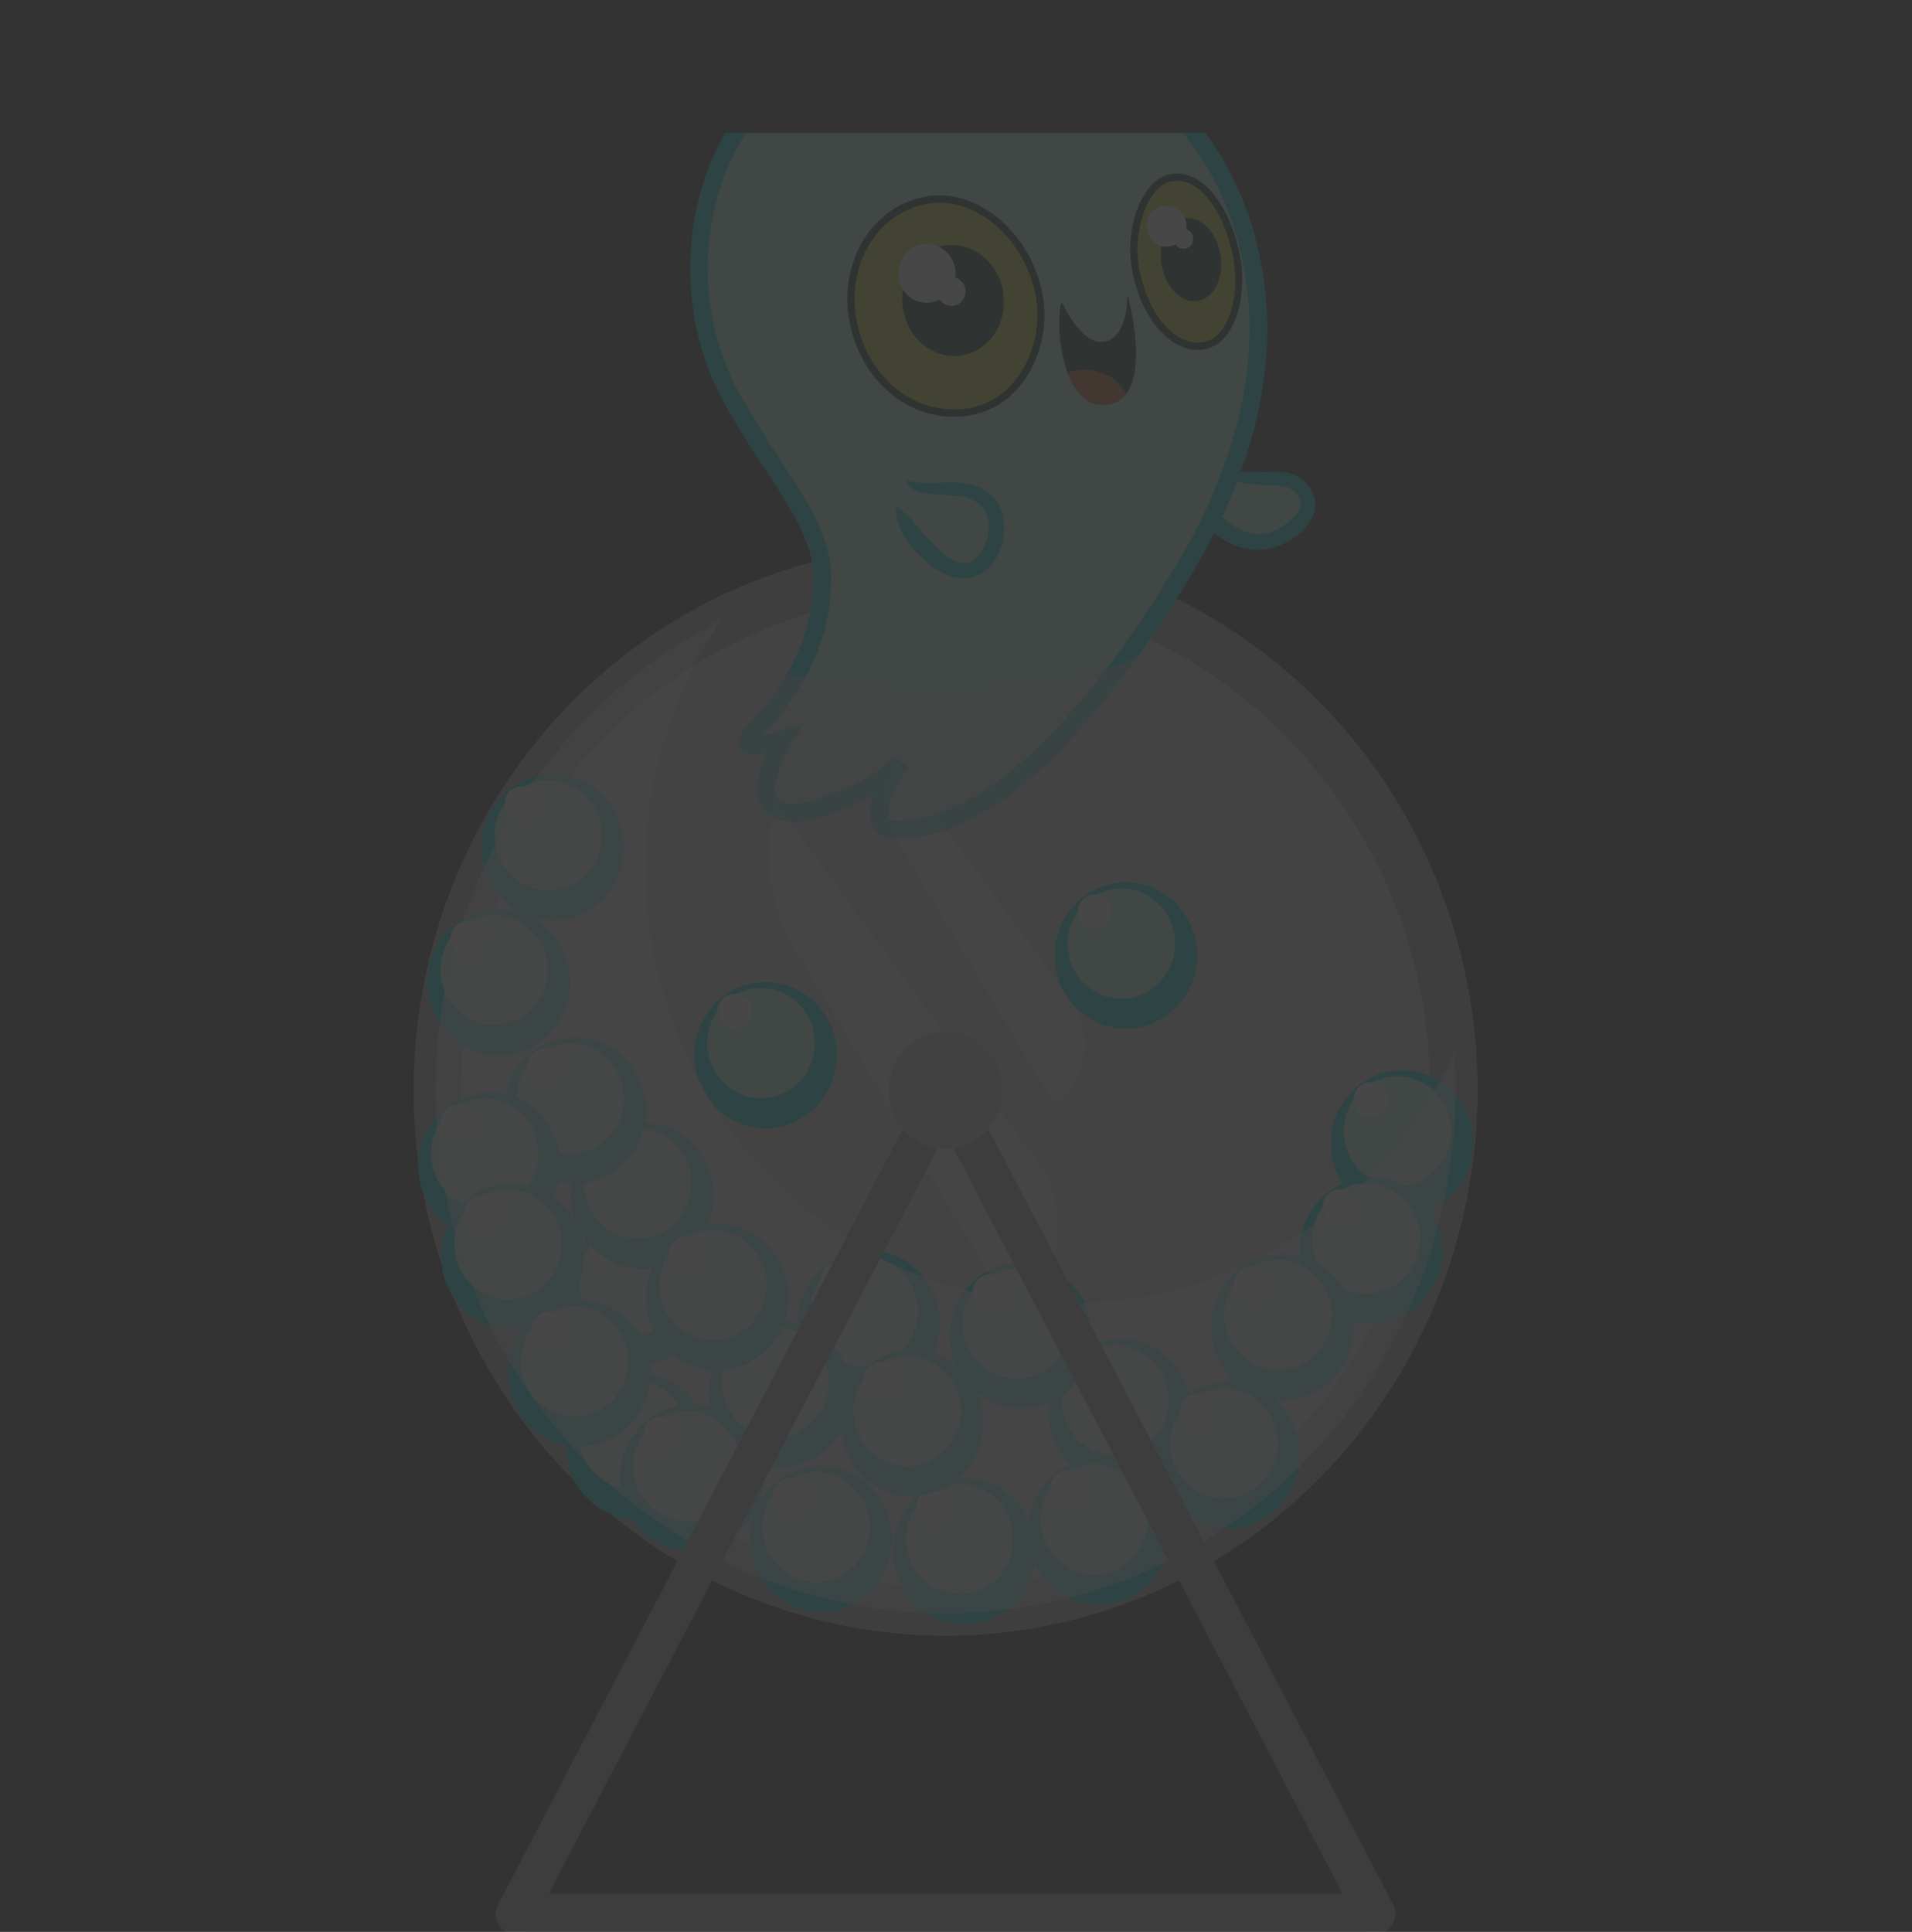 <svg xmlns="http://www.w3.org/2000/svg" xmlns:xlink="http://www.w3.org/1999/xlink" viewBox="0 0 244.45 246.98"><rect x="0" y="0" width="244.45" height="246.98" fill="#333333" stroke="none"/><defs><style>.cls-1{fill:none;}.cls-2{fill:#dbdbdb;}.cls-3{fill:#9fa1a5;}.cls-4{fill:#04d8e4;}.cls-5{fill:#bafadf;}.cls-6,.cls-7{fill:#fff;}.cls-10,.cls-7{opacity:0.5;}.cls-8{fill:#979799;}.cls-9{fill:#c1c1c1;}.cls-11{fill:#d0db35;}.cls-12{fill:#09331b;}.cls-13{fill:#d7591c;}.cls-14{opacity:0.1;}.cls-15{clip-path:url(#clip-path);}</style><clipPath id="clip-path"><rect class="cls-1" y="16.98" width="193" height="230"/></clipPath><symbol id="New_Symbol_2" data-name="New Symbol 2" viewBox="0 0 620 620"><rect class="cls-1" width="620" height="620"/><circle class="cls-2" cx="310" cy="348.42" r="174.32" transform="translate(-155.58 321.25) rotate(-45)"/><path class="cls-3" d="M310,174.1A174.32,174.32,0,1,0,484.32,348.42,174.32,174.32,0,0,0,310,174.1Zm0,333.11A158.79,158.79,0,1,1,468.79,348.42,158.79,158.79,0,0,1,310,507.21Z"/><circle class="cls-4" cx="284.84" cy="423.05" r="23.36"/><circle class="cls-5" cx="283.34" cy="419.22" r="17.62"/><circle class="cls-6" cx="274.62" cy="409.04" r="5.53"/><circle class="cls-4" cx="255.68" cy="445.56" r="23.36"/><circle class="cls-5" cx="254.18" cy="441.72" r="17.62"/><circle class="cls-6" cx="245.45" cy="431.55" r="5.53"/><circle class="cls-4" cx="367.09" cy="451.3" r="23.36"/><circle class="cls-5" cx="365.6" cy="447.47" r="17.62"/><circle class="cls-6" cx="356.87" cy="437.29" r="5.53"/><circle class="cls-4" cx="316.06" cy="495.73" r="23.36"/><circle class="cls-5" cx="314.56" cy="491.9" r="17.62"/><circle class="cls-6" cx="305.83" cy="481.72" r="5.53"/><circle class="cls-4" cx="459.6" cy="365.4" r="23.36"/><circle class="cls-5" cx="458.1" cy="361.57" r="17.62"/><circle class="cls-6" cx="449.38" cy="351.39" r="5.53"/><circle class="cls-4" cx="449.38" cy="399.69" r="23.36"/><circle class="cls-5" cx="447.88" cy="395.86" r="17.62"/><circle class="cls-6" cx="439.15" cy="385.68" r="5.53"/><circle class="cls-4" cx="420.49" cy="424.11" r="23.36"/><circle class="cls-5" cx="419" cy="420.28" r="17.62"/><circle class="cls-6" cx="410.27" cy="410.11" r="5.53"/><circle class="cls-4" cx="402.66" cy="465.09" r="23.36"/><circle class="cls-5" cx="401.17" cy="461.26" r="17.62"/><circle class="cls-6" cx="392.44" cy="451.08" r="5.53"/><circle class="cls-4" cx="360.19" cy="489.47" r="23.36"/><circle class="cls-5" cx="358.69" cy="485.64" r="17.62"/><circle class="cls-6" cx="349.97" cy="475.46" r="5.53"/><circle class="cls-4" cx="334.71" cy="426.87" r="23.36"/><circle class="cls-5" cx="333.22" cy="423.04" r="17.62"/><circle class="cls-6" cx="324.49" cy="412.86" r="5.53"/><circle class="cls-4" cx="298.94" cy="454.9" r="23.36"/><circle class="cls-5" cx="297.44" cy="451.07" r="17.62"/><circle class="cls-6" cx="288.72" cy="440.89" r="5.53"/><circle class="cls-4" cx="269.09" cy="491.9" r="23.36"/><circle class="cls-5" cx="267.59" cy="488.07" r="17.62"/><circle class="cls-6" cx="258.87" cy="477.89" r="5.53"/><circle class="cls-4" cx="208.96" cy="462.28" r="23.36"/><circle class="cls-5" cx="207.47" cy="458.45" r="17.62"/><circle class="cls-6" cx="198.74" cy="448.27" r="5.53"/><circle class="cls-4" cx="208.96" cy="412.86" r="23.36"/><circle class="cls-5" cx="207.47" cy="409.03" r="17.62"/><circle class="cls-6" cx="198.74" cy="398.85" r="5.53"/><circle class="cls-4" cx="210.56" cy="382.07" r="23.36"/><circle class="cls-5" cx="209.06" cy="378.23" r="17.62"/><circle class="cls-6" cx="200.33" cy="368.06" r="5.53"/><circle class="cls-4" cx="188.46" cy="354.88" r="23.36"/><circle class="cls-5" cx="186.96" cy="351.05" r="17.62"/><circle class="cls-6" cx="178.23" cy="340.87" r="5.53"/><circle class="cls-4" cx="160.4" cy="372.5" r="23.36"/><circle class="cls-5" cx="158.9" cy="368.66" r="17.62"/><circle class="cls-6" cx="150.18" cy="358.49" r="5.53"/><circle class="cls-4" cx="168.01" cy="401.6" r="23.36"/><circle class="cls-5" cx="166.51" cy="397.77" r="17.62"/><circle class="cls-6" cx="157.78" cy="387.59" r="5.53"/><circle class="cls-4" cx="189.85" cy="438.92" r="23.36"/><circle class="cls-5" cx="188.35" cy="435.09" r="17.62"/><circle class="cls-6" cx="179.62" cy="424.92" r="5.53"/><circle class="cls-4" cx="235.17" cy="414.57" r="23.36"/><circle class="cls-5" cx="233.67" cy="410.73" r="17.62"/><circle class="cls-6" cx="224.95" cy="400.56" r="5.53"/><circle class="cls-4" cx="226.68" cy="472.37" r="23.36"/><circle class="cls-5" cx="225.18" cy="468.54" r="17.62"/><circle class="cls-6" cx="216.46" cy="458.36" r="5.53"/><circle class="cls-4" cx="250.98" cy="337.23" r="23.36"/><circle class="cls-5" cx="249.48" cy="333.4" r="17.62"/><circle class="cls-6" cx="240.75" cy="323.22" r="5.53"/><circle class="cls-4" cx="181.23" cy="270.83" r="23.36"/><circle class="cls-5" cx="179.74" cy="267" r="17.62"/><circle class="cls-6" cx="171.01" cy="256.82" r="5.53"/><circle class="cls-4" cx="163.48" cy="313.87" r="23.36"/><circle class="cls-5" cx="161.99" cy="310.04" r="17.62"/><circle class="cls-6" cx="153.26" cy="299.86" r="5.53"/><circle class="cls-4" cx="369.08" cy="305.39" r="23.36"/><circle class="cls-5" cx="367.59" cy="301.56" r="17.62"/><circle class="cls-6" cx="358.86" cy="291.38" r="5.53"/><path class="cls-7" d="M254.38,256.56h0a56.81,56.81,0,0,0,5.94,45.95L332.15,420h0a34.06,34.06,0,0,0,8-48.42Z"/><path class="cls-7" d="M292.89,242h0a38.5,38.5,0,0,0,4,31.14l48.68,79.62h0A23.08,23.08,0,0,0,351,319.93Z"/><path class="cls-7" d="M350.68,416.67A139.13,139.13,0,0,1,236.3,198.31,167.22,167.22,0,1,0,477.21,348.42c0-4-.16-8-.44-12A139.14,139.14,0,0,1,350.68,416.67Z"/><path class="cls-8" d="M450.92,618.16a6.51,6.51,0,0,1-5.74-3.44L304.27,351.49a6.5,6.5,0,1,1,11.46-6.14L456.64,608.59a6.5,6.5,0,0,1-5.72,9.57Z"/><path class="cls-8" d="M450.91,618.16H169.09a6.5,6.5,0,0,1,0-13H450.91a6.5,6.5,0,0,1,0,13Z"/><path class="cls-8" d="M169.08,618.16a6.5,6.5,0,0,1-5.72-9.57L304.27,345.35a6.5,6.5,0,1,1,11.46,6.14L174.82,614.72A6.51,6.51,0,0,1,169.08,618.16Z"/><circle class="cls-9" cx="310" cy="348.42" r="18.73"/><path class="cls-5" d="M398.57,147.19c8.44,11,23.5.89,29.12,10.26,4.29,7.14-5.43,14.27-13,15.63-7.8,1.42-21.05-5.49-25.5-21.15"/><path class="cls-4" d="M398.57,147.19a55,55,0,0,0,5,2.39,16.72,16.72,0,0,0,5,1.2c3.53.35,7.24-.2,11.41.1a13.75,13.75,0,0,1,6.51,2,10.59,10.59,0,0,1,2.66,2.55,10.07,10.07,0,0,1,1.67,3.32,8.67,8.67,0,0,1,.23,3.89,10.8,10.8,0,0,1-1.25,3.5,17.08,17.08,0,0,1-4.48,5,21.6,21.6,0,0,1-5.57,3.09,22.35,22.35,0,0,1-6.37,1.51A23.39,23.39,0,0,1,401,172.41a26.14,26.14,0,0,1-9-8.62c-2.31-3.44-3.66-7.6-2.74-11.86a92,92,0,0,1,7.08,8.75,34.85,34.85,0,0,0,7.56,7c2.82,1.87,6.16,3.23,9.28,3.11a8,8,0,0,0,1.12-.11c.4-.08.8-.17,1.21-.28a16.62,16.62,0,0,0,2.38-.87,24.65,24.65,0,0,0,4.37-2.56,12.2,12.2,0,0,0,3.25-3.38,4.64,4.64,0,0,0,.69-3.63,5.64,5.64,0,0,0-.86-1.79,6,6,0,0,0-1.42-1.43,9.68,9.68,0,0,0-4.33-1.43c-3.45-.41-7.43-.11-11.5-.88a16.13,16.13,0,0,1-5.9-2.19A8.47,8.47,0,0,1,398.57,147.19Z"/><path class="cls-5" d="M386.38,184.85c50.51-80,15.14-134-1.51-149.74-19.09-18-83-55-133.18-5.92-23.6,23.1-30.4,65.3-11.79,98.09,14.13,24.87,29.76,40,29.66,57.72A62.67,62.67,0,0,1,261,216c13.06,3.47,29.43,5.54,47.2,5.54,24,0,45.44-3.76,59.62-9.67C373.68,204.1,379.88,195.14,386.38,184.85Z"/><path class="cls-1" d="M250,235.05c1.43-.29,3.43-.77,6.22-1.6l7.13-2.1-3.82,6.37c-5,8.33-6.7,14.86-4.58,17.46,1.9,2.33,7.54,2.29,14.36-.09,14.35-5,20-9.46,23.87-13.49l4.49,3.64c-6.69,9.95-7.09,14.93-6.26,16.31.51.86,2.21.83,3.18.74.35,0,.75-.07,1.18-.1,4.77-.39,14.69-1.19,29.36-11.11,12.06-8.17,24.63-20.65,37.54-37.24-14,4.78-33.22,7.73-54.47,7.73a192.46,192.46,0,0,1-44.29-4.81A87.35,87.35,0,0,1,250,235Z"/><g class="cls-10"><path class="cls-5" d="M308.17,221.57c-17.77,0-34.14-2.07-47.2-5.54a87.89,87.89,0,0,1-13.72,17.68c-4.51,4.75-2.81,6.23,9.76,2.52-13.46,22.49-1.58,26.78,13.23,21.59s20.77-9.85,25-14.2c-9.87,14.68-8.83,22.37-.39,21.55,7.36-.71,33.05-.4,73-53.27C353.61,217.81,332.17,221.57,308.17,221.57Z"/><path class="cls-4" d="M325.1,251.08c-14.67,9.92-24.59,10.72-29.36,11.11-.43,0-.83.06-1.18.1-1,.09-2.67.12-3.18-.74-.83-1.38-.43-6.36,6.26-16.31l-4.49-3.64c-3.91,4-9.52,8.45-23.87,13.49-6.82,2.38-12.46,2.42-14.36.09-2.12-2.6-.41-9.13,4.58-17.46l3.82-6.37-7.13,2.1c-2.79.83-4.79,1.31-6.22,1.6l0,0a87.35,87.35,0,0,0,13.87-18.25c-2-.48-3.94-1-5.81-1.54A83.09,83.09,0,0,1,245.83,231l-.69.72c-1.29,1.36-4.31,4.56-2.51,7.5,1.23,2,3.65,2.52,8.7,1.48-3.81,8.13-4.12,14.22-.9,18.16,3.62,4.44,11.2,5.06,20.77,1.71a96.89,96.89,0,0,0,15.27-6.66c-1.59,4.49-1.61,8-.07,10.62.92,1.55,3.28,4.06,8.72,3.54l1.08-.09a64.45,64.45,0,0,0,6.46-.79c12.79-2.32,37.06-11.76,70.71-57.92a71,71,0,0,1-10.73,4.58C349.73,230.43,337.16,242.91,325.1,251.08Z"/></g><path class="cls-4" d="M413.66,85.33c-5.48-30.26-21.9-47.7-26.8-52.33-10.54-9.95-31.62-23.47-56.31-28.85-30.72-6.7-58.7,1.25-80.89,23C224,52.21,218.75,95.89,237.38,128.71c4.5,7.92,9.21,15,13.37,21.17,8.93,13.34,16,23.88,15.91,35.1a60.09,60.09,0,0,1-8.59,30.24c1.87.54,3.8,1.06,5.81,1.54A65.32,65.32,0,0,0,272.46,185c.08-13-7.41-24.18-16.89-38.35-4.1-6.13-8.75-13.07-13.15-20.82C225,95.24,229.9,54.58,253.72,31.26c21-20.58,46.46-27.79,75.6-21.45,25.16,5.48,45.51,19.81,53.56,27.41,4.58,4.32,19.91,20.63,25.08,49.15,5.49,30.34-2.59,63-24,96.93q-10.77,17.07-21.29,30.54a71,71,0,0,0,10.73-4.58c4.95-6.8,10.11-14.38,15.46-22.86C411.07,151.16,419.42,117.15,413.66,85.33Z"/><path class="cls-11" d="M340.72,94.67C337.35,76.08,320.38,61,303.68,64s-27.45,19.61-24.07,38.2,19.55,32.79,38.61,29.33C334.92,128.48,343.55,110.27,340.72,94.67Z"/><path class="cls-12" d="M318.43,132.65c-18.72,3.4-36.27-9.9-40-30.27-3.44-19,7.54-36.37,25-39.54,16.84-3.06,34.78,11.72,38.39,31.63C344.74,110.33,336,129.46,318.43,132.65ZM303.88,65.12c-16.19,2.94-26.35,19.12-23.13,36.85,3.46,19.09,19.83,31.56,37.26,28.4,16.22-2.94,24.25-20.72,21.57-35.49C336.19,76.19,319.51,62.29,303.88,65.12Z"/><path class="cls-11" d="M405.47,82.54C402.79,67.79,394,54.94,383.75,56.8c-7.93,1.44-13.92,15.77-11.54,28.93,2.68,14.75,12.2,26.62,22.52,24.75C403.77,108.84,407.71,94.92,405.47,82.54Z"/><path class="cls-12" d="M394.94,111.62c-10.43,1.89-20.91-9.39-23.87-25.68-2.48-13.69,3.7-28.69,12.48-30.28C395,53.58,404,67.85,406.61,82.33,408.91,95,404.77,109.84,394.94,111.62ZM384,57.94c-7.49,1.36-12.84,15.28-10.61,27.58,2.73,15,12,25.48,21.17,23.82,8.47-1.54,11.91-15,9.81-26.59C401.9,69.37,393.94,56.13,384,57.94Z"/><ellipse class="cls-12" cx="312.42" cy="96.05" rx="16.64" ry="17.79" transform="translate(-12.12 57.28) rotate(-10.28)"/><circle class="cls-6" cx="303.86" cy="87.38" r="9.39"/><circle class="cls-6" cx="311.89" cy="93.16" r="4.61"/><ellipse class="cls-12" cx="390.42" cy="82.98" rx="9.78" ry="13.39" transform="translate(-8.54 70.99) rotate(-10.28)"/><path class="cls-12" d="M348,96.39s6.34,14.25,14.14,12.83,7.46-15.13,7.46-15.13,9.27,32.33-6,35.1S345.66,104.16,348,96.39Z"/><path class="cls-13" d="M362,119.46a17.07,17.07,0,0,0-12-.36c2.47,6.45,6.78,11.32,13.59,10.09a8.84,8.84,0,0,0,5.61-3.4A14.78,14.78,0,0,0,362,119.46Z"/><path class="cls-5" d="M297.16,153.59c5.7,5.77,20.19-1.06,27,7.45,5.66,7,.92,19.88-6.62,21.25-7.8,1.41-17.65-8.53-23.92-20.37"/><path class="cls-4" d="M297.16,153.59a21.46,21.46,0,0,0,5.17.74,43.22,43.22,0,0,0,5.23,0c3.6-.12,7.46-.41,11.53.72a13.28,13.28,0,0,1,9.3,8.68,17.93,17.93,0,0,1-.75,12.51,15.69,15.69,0,0,1-3.66,5.29,11.89,11.89,0,0,1-6.14,3.14,13.41,13.41,0,0,1-6.68-.73,23.53,23.53,0,0,1-5.48-2.86,32.92,32.92,0,0,1-8.21-8.32c-2.22-3.11-4-6.63-3.81-10.88,3.59,2.22,5.79,4.9,8.06,7.57a64.89,64.89,0,0,0,7.21,7.24c2.52,2.06,5.55,3.61,8.12,3.17a6.18,6.18,0,0,0,3.4-2,13.59,13.59,0,0,0,2.47-3.74,13,13,0,0,0,.82-8.92,8.32,8.32,0,0,0-2.21-3.62,7.76,7.76,0,0,0-1.71-1.29,9.68,9.68,0,0,0-2.06-.94,20.52,20.52,0,0,0-4.87-.92c-1.73-.19-3.53-.25-5.38-.37a31.37,31.37,0,0,1-5.72-.74,8.38,8.38,0,0,1-2.78-1.33A5,5,0,0,1,297.16,153.59Z"/><circle class="cls-6" cx="382.43" cy="72.3" r="6.53"/><circle class="cls-6" cx="388.02" cy="76.32" r="3.2"/></symbol><symbol id="New_Symbol_6" data-name="New Symbol 6" viewBox="0 0 244.45 246.98"><g class="cls-14"><g class="cls-15"><use width="620" height="620" transform="scale(0.39 0.4)" xlink:href="#New_Symbol_2"/></g></g></symbol></defs><title>ticket-bg</title><g id="Layer_2" data-name="Layer 2"><g id="Layer_3" data-name="Layer 3"><use width="244.45" height="246.98" xlink:href="#New_Symbol_6"/></g></g></svg>